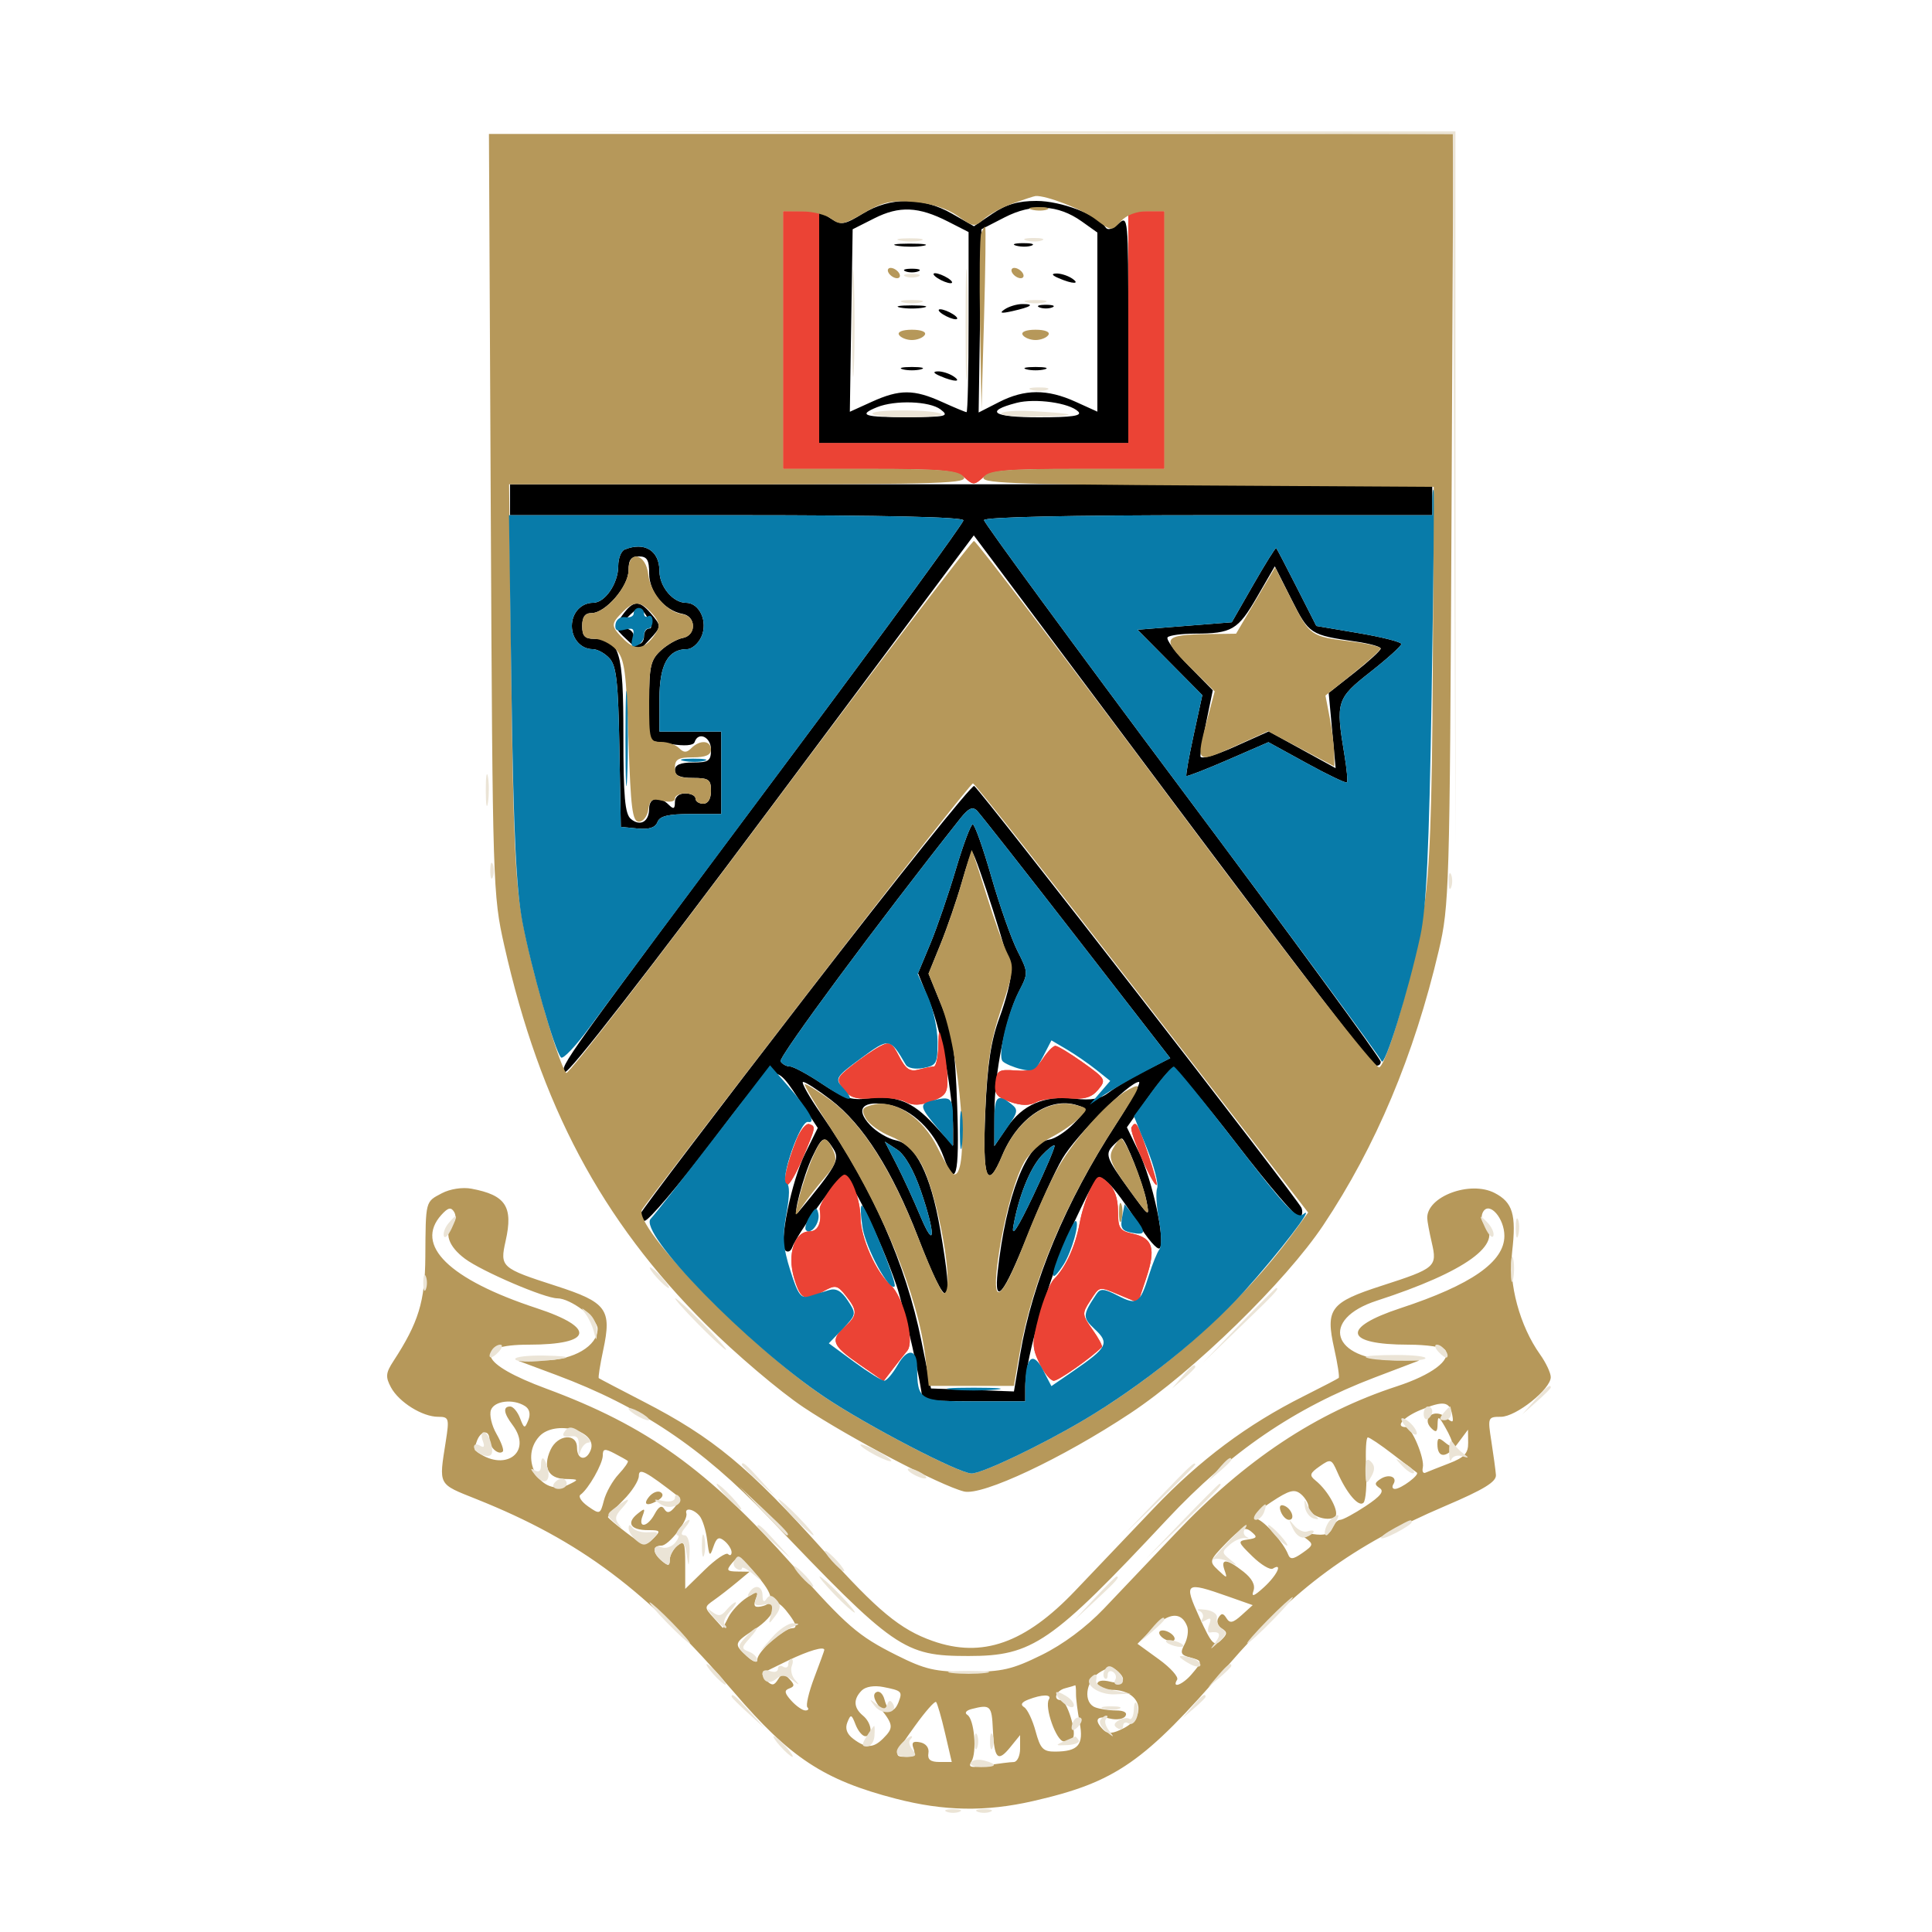 <svg xmlns="http://www.w3.org/2000/svg" width="375" height="375" viewBox="0 0 375 375" version="1.1"><path d="M 152 66 L 152 91 168.671 91 C 182.781 91, 185.624 91.254, 187.171 92.655 C 188.873 94.195, 189.127 94.195, 190.829 92.655 C 192.376 91.254, 195.219 91, 209.329 91 L 226 91 226 66 L 226 41 222.500 41 L 219 41 219 63.500 L 219 86 189 86 L 159 86 159 63.500 L 159 41 155.500 41 L 152 41 152 66 M 182.118 203.250 C 182.053 205.313, 181.662 207.006, 181.250 207.014 C 180.838 207.021, 179.522 207.290, 178.326 207.610 C 176.614 208.070, 175.809 207.531, 174.541 205.080 C 173.097 202.287, 172.703 202.088, 170.716 203.147 C 169.497 203.796, 167.077 205.459, 165.339 206.843 C 162.368 209.207, 162.272 209.484, 163.739 211.429 C 164.979 213.075, 166.172 213.430, 169.543 213.158 C 171.877 212.970, 174.675 213.291, 175.760 213.871 C 177.170 214.626, 178.626 214.590, 180.866 213.744 C 183.603 212.711, 183.985 212.115, 183.882 209.031 C 183.817 207.089, 183.420 204.150, 183 202.500 C 182.240 199.514, 182.236 199.518, 182.118 203.250 M 202.391 205.527 C 201.048 207.575, 200.051 208.001, 197.117 207.777 C 193.870 207.528, 193.469 207.769, 193.195 210.133 C 192.943 212.306, 193.440 212.958, 196.044 213.865 C 198.244 214.632, 199.784 214.651, 201.137 213.927 C 202.204 213.356, 204.972 213.026, 207.288 213.194 C 210.520 213.429, 211.885 213.036, 213.156 211.507 C 214.742 209.599, 214.619 209.378, 210.230 206.257 C 207.710 204.466, 205.288 203, 204.847 203 C 204.407 203, 203.301 204.137, 202.391 205.527 M 154.619 221.162 C 152.670 225.972, 151.833 230, 152.782 230 C 153.234 230, 154.560 227.736, 155.729 224.969 C 158.372 218.712, 158.388 218.629, 157.061 218.187 C 156.462 217.987, 155.363 219.326, 154.619 221.162 M 219.616 218.813 C 219.135 219.591, 223.655 230, 224.473 230 C 224.691 230, 223.957 227.300, 222.843 224 C 220.768 217.856, 220.486 217.404, 219.616 218.813 M 161.046 230.935 C 159.897 232.549, 159.020 234.237, 159.097 234.685 C 159.546 237.300, 158.783 239, 157.161 239 C 154.216 239, 152.746 243.421, 154.143 248.082 C 155.411 252.316, 156.194 252.652, 159.944 250.576 C 162.152 249.353, 162.561 249.444, 164.194 251.519 C 166.489 254.437, 166.462 255.272, 164 257.500 C 161.099 260.125, 161.477 261.124, 166.760 264.786 L 171.500 268.073 173.250 265.786 C 174.212 264.529, 175.489 262.914, 176.087 262.199 C 177.635 260.347, 175.403 251.665, 172.779 249.333 C 169.982 246.846, 167.049 240.204, 167.022 236.297 C 166.998 232.862, 165.173 228, 163.908 228 C 163.483 228, 162.196 229.321, 161.046 230.935 M 211.706 230.660 C 210.915 232.222, 209.944 235.284, 209.548 237.465 C 208.755 241.835, 206.832 246.025, 204.591 248.266 C 203.790 249.067, 202.460 252.308, 201.635 255.468 C 200.278 260.664, 200.289 261.538, 201.752 264.607 C 202.642 266.473, 203.900 268, 204.548 268 C 205.461 268, 211.648 263.661, 213.859 261.471 C 214.057 261.275, 213.249 259.754, 212.064 258.091 C 210.022 255.223, 209.997 254.935, 211.570 252.533 C 213.521 249.556, 213.162 249.623, 217.476 251.426 L 220.889 252.851 222.473 248.082 C 224.380 242.339, 223.784 240.331, 219.916 239.482 C 217.324 238.912, 217 238.422, 217 235.076 C 217 232.627, 216.326 230.700, 215.072 229.565 C 213.220 227.889, 213.088 227.932, 211.706 230.660" stroke="none" fill="#eb4335" fill-rule="evenodd"/><path d="M 167.500 41.444 C 163.868 43.653, 163.293 43.742, 161.250 42.415 L 159 40.954 159 63.477 L 159 86 189 86 L 219 86 219 63.845 C 219 42.139, 218.961 41.725, 217.099 43.410 C 215.836 44.554, 214.975 44.768, 214.531 44.051 C 213.082 41.706, 205.929 39, 201.179 39 C 197.626 39, 195.285 39.674, 192.662 41.455 L 189.045 43.909 184.772 41.467 C 179.073 38.208, 172.832 38.200, 167.500 41.444 M 169.706 42.376 L 165.500 44.500 165.227 62.211 L 164.954 79.923 169.227 77.983 C 174.621 75.535, 177.396 75.543, 182.859 78.022 C 185.257 79.110, 187.394 80, 187.609 80 C 187.824 80, 188 72.134, 188 62.520 L 188 45.041 184.002 43.001 C 178.286 40.085, 174.565 39.922, 169.706 42.376 M 195 42.188 L 190.500 44.500 190.227 62.282 L 189.954 80.064 193.937 78.032 C 198.897 75.502, 203.267 75.484, 208.750 77.973 L 213 79.902 213 62.519 L 213 45.136 209.953 42.967 C 205.372 39.705, 200.342 39.443, 195 42.188 M 174.264 47.718 C 175.784 47.947, 178.034 47.941, 179.264 47.704 C 180.494 47.467, 179.250 47.279, 176.500 47.286 C 173.750 47.294, 172.744 47.488, 174.264 47.718 M 197.269 47.693 C 198.242 47.947, 199.592 47.930, 200.269 47.656 C 200.946 47.382, 200.150 47.175, 198.500 47.195 C 196.850 47.215, 196.296 47.439, 197.269 47.693 M 175.750 52.662 C 176.438 52.940, 177.563 52.940, 178.250 52.662 C 178.938 52.385, 178.375 52.158, 177 52.158 C 175.625 52.158, 175.063 52.385, 175.750 52.662 M 182 54 C 182.825 54.533, 183.950 54.969, 184.500 54.969 C 185.050 54.969, 184.825 54.533, 184 54 C 183.175 53.467, 182.050 53.031, 181.500 53.031 C 180.950 53.031, 181.175 53.467, 182 54 M 205.500 54 C 208.249 55.181, 209.828 55.181, 208 54 C 207.175 53.467, 205.825 53.055, 205 53.086 C 204.011 53.122, 204.181 53.433, 205.500 54 M 174.750 59.706 C 175.988 59.944, 178.012 59.944, 179.250 59.706 C 180.488 59.467, 179.475 59.272, 177 59.272 C 174.525 59.272, 173.512 59.467, 174.750 59.706 M 195 60.046 C 193.905 60.787, 194.309 60.880, 196.500 60.390 C 200.177 59.567, 200.975 58.995, 198.417 59.015 C 197.363 59.024, 195.825 59.487, 195 60.046 M 201.750 59.662 C 202.438 59.940, 203.563 59.940, 204.250 59.662 C 204.938 59.385, 204.375 59.158, 203 59.158 C 201.625 59.158, 201.063 59.385, 201.750 59.662 M 183 61 C 183.825 61.533, 184.950 61.969, 185.500 61.969 C 186.050 61.969, 185.825 61.533, 185 61 C 184.175 60.467, 183.050 60.031, 182.500 60.031 C 181.950 60.031, 182.175 60.467, 183 61 M 175.250 71.689 C 176.213 71.941, 177.787 71.941, 178.750 71.689 C 179.713 71.438, 178.925 71.232, 177 71.232 C 175.075 71.232, 174.287 71.438, 175.250 71.689 M 199.250 71.689 C 200.213 71.941, 201.787 71.941, 202.750 71.689 C 203.713 71.438, 202.925 71.232, 201 71.232 C 199.075 71.232, 198.287 71.438, 199.250 71.689 M 182.500 73 C 185.249 74.181, 186.828 74.181, 185 73 C 184.175 72.467, 182.825 72.055, 182 72.086 C 181.011 72.122, 181.181 72.433, 182.500 73 M 197.299 78.199 C 190.950 79.851, 192.732 81, 201.641 81 C 208.104 81, 210.107 80.707, 209.280 79.880 C 207.595 78.195, 200.917 77.258, 197.299 78.199 M 170.250 79.031 C 166.401 80.578, 167.712 81.001, 176.250 80.968 C 183.722 80.939, 184.317 80.798, 182.559 79.468 C 180.422 77.852, 173.772 77.616, 170.250 79.031 M 99 97 L 99 100 143 100 C 171.623 100, 187 100.349, 187 100.999 C 187 101.548, 172.304 121.685, 154.343 145.749 C 108.623 207, 108.613 207.013, 109.662 208.062 C 110.227 208.627, 125.814 188.585, 149.799 156.451 L 189.012 103.917 227.343 155.154 C 248.426 183.335, 266.198 206.566, 266.837 206.779 C 267.477 206.992, 268 206.679, 268 206.083 C 268 205.486, 250.675 181.804, 229.500 153.455 C 208.325 125.106, 191 101.481, 191 100.955 C 191 100.363, 207.519 100, 234.500 100 L 278 100 278 97 L 278 94 188.500 94 L 99 94 99 97 M 121.250 106.662 C 120.563 106.940, 120 108.379, 120 109.861 C 120 113.239, 117.441 117, 115.143 117 C 112.791 117, 111 118.946, 111 121.500 C 111 124.016, 112.783 126, 115.045 126 C 115.950 126, 117.423 126.809, 118.318 127.799 C 119.645 129.265, 119.997 132.450, 120.223 145.049 L 120.500 160.500 123.757 160.814 C 126 161.030, 127.201 160.641, 127.614 159.564 C 128.064 158.390, 129.684 158, 134.107 158 L 140 158 140 150 L 140 142 134 142 L 128 142 128 135.655 C 128 128.995, 129.660 126, 133.350 126 C 134.281 126, 135.530 124.932, 136.124 123.626 C 137.464 120.685, 135.794 117, 133.120 117 C 130.630 117, 128 113.852, 128 110.871 C 128 106.882, 125.134 105.095, 121.250 106.662 M 243.284 113.463 L 239.089 120.781 229.937 121.505 L 220.785 122.229 227.077 128.577 L 233.368 134.925 231.694 142.639 C 230.773 146.882, 230.136 150.469, 230.278 150.611 C 230.420 150.753, 234.061 149.337, 238.368 147.464 L 246.200 144.058 253.649 148.146 C 257.746 150.395, 261.253 152.069, 261.441 151.867 C 261.630 151.665, 261.409 149.250, 260.952 146.500 C 259.232 136.173, 259.415 135.592, 266 130.419 C 269.300 127.826, 272 125.387, 272 124.998 C 272 124.610, 268.288 123.664, 263.750 122.896 L 255.500 121.500 251.720 114.054 C 249.642 109.958, 247.837 106.503, 247.710 106.376 C 247.582 106.249, 245.591 109.438, 243.284 113.463 M 122 110.695 C 122 113.820, 117.517 119, 114.813 119 C 113.546 119, 113 119.753, 113 121.500 C 113 123.456, 113.510 124, 115.345 124 C 120.288 124, 121 126.355, 121 142.706 C 121 154.662, 121.299 158.004, 122.456 158.964 C 124.279 160.476, 126 159.494, 126 156.941 C 126 154.764, 127.978 154.378, 129.800 156.200 C 130.733 157.133, 131 157.022, 131 155.700 C 131 154.667, 131.784 154, 133 154 C 134.100 154, 135 154.450, 135 155 C 135 155.550, 135.675 156, 136.500 156 C 137.433 156, 138 155.056, 138 153.500 C 138 151.310, 137.567 151, 134.500 151 C 132.056 151, 131 150.548, 131 149.500 C 131 148.452, 132.056 148, 134.500 148 C 137.567 148, 138 147.690, 138 145.500 C 138 143.030, 135.532 141.905, 134.817 144.049 C 134.598 144.707, 132.889 144.846, 130.234 144.421 L 126 143.744 126 136.047 C 126 129.345, 126.291 128.080, 128.250 126.274 C 129.488 125.133, 131.400 124.036, 132.500 123.836 C 133.701 123.618, 134.500 122.685, 134.500 121.500 C 134.500 120.315, 133.701 119.382, 132.500 119.164 C 128.989 118.526, 126 114.922, 126 111.326 C 126 108.667, 125.599 108, 124 108 C 122.495 108, 122 108.667, 122 110.695 M 243.969 115.912 C 240.276 122.284, 239.115 122.965, 231.917 122.986 C 229.396 122.994, 227.022 123.311, 226.642 123.691 C 226.262 124.071, 228.078 126.541, 230.678 129.181 L 235.404 133.979 234.202 139.800 C 233.541 143.001, 233 146.137, 233 146.768 C 233 147.449, 235.703 146.704, 239.634 144.940 L 246.268 141.964 252.756 145.530 L 259.244 149.096 258.570 141.798 L 257.897 134.500 262.948 130.520 C 265.727 128.331, 268 126.244, 268 125.883 C 268 125.522, 265.863 124.919, 263.250 124.542 C 254.297 123.250, 254.084 123.111, 250.672 116.344 L 247.438 109.928 243.969 115.912 M 120.800 119.404 C 119.166 121.653, 119.195 121.835, 121.557 124.053 L 124.014 126.362 126.007 124.223 C 128.427 121.625, 128.432 121.528, 126.278 119.011 C 124.067 116.429, 122.900 116.513, 120.800 119.404 M 121.575 120.059 C 119.873 121.775, 119.844 122, 121.325 122 C 122.246 122, 123 122.675, 123 123.500 C 123 124.325, 123.450 125, 124 125 C 124.550 125, 125 124.325, 125 123.500 C 125 122.675, 125.454 122, 126.008 122 C 126.606 122, 126.508 121.186, 125.768 120 C 124.261 117.586, 124.025 117.590, 121.575 120.059 M 156.585 193.079 C 139.156 215.644, 124.646 234.758, 124.341 235.553 C 124.022 236.386, 124.362 236.981, 125.143 236.955 C 125.889 236.930, 131.632 230.174, 137.905 221.941 C 150.737 205.100, 149.814 205.475, 155.885 214.640 L 158.728 218.932 156.294 223.850 C 153.617 229.259, 151.120 241.484, 152.439 242.719 C 152.898 243.148, 153.492 242.887, 153.758 242.138 C 154.601 239.764, 162.490 228.670, 163.598 228.301 C 164.769 227.910, 170.811 240.190, 173.954 249.349 C 175.506 253.875, 179 269.286, 179 271.610 C 179 271.825, 183.500 272, 189 272 L 199 272 199 269.128 C 199 263.509, 203.969 246.797, 208.456 237.324 C 212.999 227.735, 213.021 227.709, 215.085 229.577 C 216.224 230.608, 218.770 234.066, 220.742 237.261 C 222.715 240.457, 224.675 242.718, 225.098 242.286 C 226.282 241.076, 223.678 229.031, 221.065 223.634 L 218.731 218.813 222.689 213.215 C 224.866 210.137, 227.064 207.489, 227.574 207.332 C 228.083 207.174, 233.661 213.751, 239.968 221.947 C 246.275 230.143, 251.819 236.612, 252.286 236.323 C 252.754 236.034, 252.904 235.192, 252.620 234.451 C 252.012 232.867, 190.277 153.289, 189.084 152.552 C 188.638 152.276, 174.013 170.513, 156.585 193.079 M 186.405 158.856 C 170.529 178.894, 151.031 205.241, 151.507 206.012 C 151.843 206.555, 152.660 207, 153.322 207 C 153.985 207, 156.771 208.503, 159.513 210.341 C 163.544 213.041, 165.218 213.595, 168.247 213.232 C 173.951 212.547, 177.082 213.756, 181.223 218.241 L 185 222.333 185 219.239 C 185 212.610, 182.740 200.228, 180.521 194.700 L 178.192 188.901 180.567 183.200 C 181.872 180.065, 184.106 173.563, 185.531 168.750 C 186.955 163.938, 188.431 160.002, 188.811 160.004 C 189.190 160.006, 190.808 164.569, 192.407 170.145 C 194.006 175.721, 196.287 182.203, 197.476 184.551 C 199.617 188.782, 199.620 188.851, 197.746 192.503 C 195.178 197.510, 193.038 208.131, 193.017 215.982 L 193 222.464 195.435 218.880 C 198.482 214.396, 202.682 212.591, 208.535 213.251 C 211.874 213.627, 213.614 213.308, 215.269 212.016 C 216.496 211.057, 219.670 209.174, 222.323 207.832 L 227.145 205.391 208.957 181.945 C 198.954 169.050, 190.258 157.985, 189.635 157.356 C 188.785 156.498, 187.975 156.874, 186.405 158.856 M 186.667 171.314 C 185.690 174.725, 183.841 180.098, 182.559 183.253 L 180.228 188.989 182.776 195.244 C 184.934 200.540, 185.397 203.534, 185.793 214.750 C 186.269 228.231, 185.509 231.061, 183.158 224.559 C 181.317 219.468, 176.924 215.264, 172.596 214.452 C 167.464 213.489, 165.873 215.171, 168.883 218.376 C 170.125 219.697, 172.358 221.022, 173.847 221.319 C 177.698 222.090, 180.625 227.911, 182.464 238.453 C 185.318 254.819, 184.053 255.288, 178.153 240.050 C 173.143 227.106, 167.506 218.242, 161.250 213.465 C 158.754 211.559, 156.342 210, 155.890 210 C 155.437 210, 157.011 212.813, 159.388 216.250 C 169.314 230.609, 175.834 245.355, 178.835 260.233 L 180.705 269.500 188.756 269.789 L 196.806 270.078 198.028 262.789 C 200.380 248.756, 206.817 233.317, 216.599 218.250 C 219.545 213.713, 221.551 210, 221.058 210 C 219.230 210, 208.838 220.420, 206.214 224.883 C 204.722 227.422, 201.630 234.211, 199.344 239.969 C 194.815 251.374, 192.892 253.682, 193.650 246.804 C 195.272 232.075, 199.270 221.834, 203.647 221.199 C 204.789 221.033, 206.954 219.614, 208.456 218.046 C 211.141 215.244, 211.151 215.183, 209.071 214.523 C 203.743 212.832, 197.588 216.952, 194.540 224.250 C 191.595 231.299, 190.669 228.908, 191.248 215.750 C 191.651 206.577, 192.344 201.993, 194.006 197.500 C 195.227 194.200, 196.213 190.375, 196.197 189 C 196.175 187.008, 189.569 166.236, 188.673 165.340 C 188.547 165.214, 187.644 167.902, 186.667 171.314 M 157.680 224.544 C 155.873 228.334, 153.677 236.824, 154.879 235.371 C 162.351 226.345, 163.063 225.074, 161.793 223.040 C 160.068 220.278, 159.640 220.434, 157.680 224.544 M 216.200 222.200 C 214.412 223.988, 214.633 224.647, 219.105 230.827 C 223.106 236.357, 223.192 236.412, 222.504 233 C 221.799 229.510, 218.433 221, 217.756 221 C 217.560 221, 216.860 221.540, 216.200 222.200 M 174.035 226.045 C 175.292 228.495, 177.354 232.975, 178.618 236 C 181.555 243.030, 181.624 239.512, 178.715 231.090 C 177.331 227.085, 175.609 224.100, 174.125 223.135 L 171.750 221.590 174.035 226.045 M 202.204 224.282 C 199.935 226.698, 197.709 232.236, 196.691 238 C 196.276 240.349, 197.542 238.406, 200.543 232.090 C 203.002 226.915, 204.863 222.529, 204.678 222.344 C 204.493 222.159, 203.380 223.031, 202.204 224.282" stroke="none" fill="#000000" fill-rule="evenodd"/><path d="M 152 66 L 152 91 168.671 91 C 182.781 91, 185.624 91.254, 187.171 92.655 C 188.873 94.195, 189.127 94.195, 190.829 92.655 C 192.376 91.254, 195.219 91, 209.329 91 L 226 91 226 66 L 226 41 222.500 41 L 219 41 219 63.500 L 219 86 189 86 L 159 86 159 63.500 L 159 41 155.500 41 L 152 41 152 66 M 182.118 203.250 C 182.053 205.313, 181.662 207.006, 181.250 207.014 C 180.838 207.021, 179.522 207.290, 178.326 207.610 C 176.614 208.070, 175.809 207.531, 174.541 205.080 C 173.097 202.287, 172.703 202.088, 170.716 203.147 C 169.497 203.796, 167.077 205.459, 165.339 206.843 C 162.368 209.207, 162.272 209.484, 163.739 211.429 C 164.979 213.075, 166.172 213.430, 169.543 213.158 C 171.877 212.970, 174.675 213.291, 175.760 213.871 C 177.170 214.626, 178.626 214.590, 180.866 213.744 C 183.603 212.711, 183.985 212.115, 183.882 209.031 C 183.817 207.089, 183.420 204.150, 183 202.500 C 182.240 199.514, 182.236 199.518, 182.118 203.250 M 202.391 205.527 C 201.048 207.575, 200.051 208.001, 197.117 207.777 C 193.870 207.528, 193.469 207.769, 193.195 210.133 C 192.943 212.306, 193.440 212.958, 196.044 213.865 C 198.244 214.632, 199.784 214.651, 201.137 213.927 C 202.204 213.356, 204.972 213.026, 207.288 213.194 C 210.520 213.429, 211.885 213.036, 213.156 211.507 C 214.742 209.599, 214.619 209.378, 210.230 206.257 C 207.710 204.466, 205.288 203, 204.847 203 C 204.407 203, 203.301 204.137, 202.391 205.527 M 154.619 221.162 C 152.670 225.972, 151.833 230, 152.782 230 C 153.234 230, 154.560 227.736, 155.729 224.969 C 158.372 218.712, 158.388 218.629, 157.061 218.187 C 156.462 217.987, 155.363 219.326, 154.619 221.162 M 219.616 218.813 C 219.135 219.591, 223.655 230, 224.473 230 C 224.691 230, 223.957 227.300, 222.843 224 C 220.768 217.856, 220.486 217.404, 219.616 218.813 M 161.046 230.935 C 159.897 232.549, 159.020 234.237, 159.097 234.685 C 159.546 237.300, 158.783 239, 157.161 239 C 154.216 239, 152.746 243.421, 154.143 248.082 C 155.411 252.316, 156.194 252.652, 159.944 250.576 C 162.152 249.353, 162.561 249.444, 164.194 251.519 C 166.489 254.437, 166.462 255.272, 164 257.500 C 161.099 260.125, 161.477 261.124, 166.760 264.786 L 171.500 268.073 173.250 265.786 C 174.212 264.529, 175.489 262.914, 176.087 262.199 C 177.635 260.347, 175.403 251.665, 172.779 249.333 C 169.982 246.846, 167.049 240.204, 167.022 236.297 C 166.998 232.862, 165.173 228, 163.908 228 C 163.483 228, 162.196 229.321, 161.046 230.935 M 211.706 230.660 C 210.915 232.222, 209.944 235.284, 209.548 237.465 C 208.755 241.835, 206.832 246.025, 204.591 248.266 C 203.790 249.067, 202.460 252.308, 201.635 255.468 C 200.278 260.664, 200.289 261.538, 201.752 264.607 C 202.642 266.473, 203.900 268, 204.548 268 C 205.461 268, 211.648 263.661, 213.859 261.471 C 214.057 261.275, 213.249 259.754, 212.064 258.091 C 210.022 255.223, 209.997 254.935, 211.570 252.533 C 213.521 249.556, 213.162 249.623, 217.476 251.426 L 220.889 252.851 222.473 248.082 C 224.380 242.339, 223.784 240.331, 219.916 239.482 C 217.324 238.912, 217 238.422, 217 235.076 C 217 232.627, 216.326 230.700, 215.072 229.565 C 213.220 227.889, 213.088 227.932, 211.706 230.660" stroke="none" fill="#eb4335" fill-rule="evenodd"/><path d="M 95.262 99.750 C 95.612 171.944, 95.667 173.711, 97.871 183.500 C 104.847 214.492, 116.733 236.842, 136.961 257.005 C 142.757 262.783, 151.325 270.060, 156 273.177 C 164.812 279.052, 182.553 288.358, 187.110 289.495 C 190.650 290.379, 206.195 283.066, 219.426 274.292 C 231.685 266.163, 249.544 248.752, 256.849 237.807 C 267.047 222.529, 274.485 204.839, 279.264 184.500 C 281.299 175.841, 281.392 172.669, 281.737 100.750 L 282.094 26 188.499 26 L 94.904 26 95.262 99.750 M 196.684 39.449 C 194.585 40.197, 192.022 41.575, 190.988 42.511 C 189.210 44.120, 188.933 44.089, 185.895 41.925 C 183.860 40.476, 180.742 39.477, 177.385 39.199 C 173 38.835, 171.327 39.205, 167.681 41.341 C 163.765 43.636, 163.067 43.764, 161.388 42.493 C 160.350 41.707, 157.813 41.049, 155.750 41.032 L 152 41 152 66 L 152 91 168.878 91 C 182.660 91, 185.983 91.275, 187 92.500 C 188.103 93.830, 183.163 94, 143.531 94 L 98.817 94 99.251 131.750 C 99.600 162.110, 100.030 171.360, 101.445 179 C 103.169 188.308, 108.506 206.758, 109.909 208.259 C 110.299 208.677, 128.086 185.614, 149.435 157.009 C 170.785 128.404, 188.608 105, 189.043 105 C 189.478 105, 207.111 128.142, 228.228 156.426 C 251.687 187.848, 267.053 207.586, 267.730 207.167 C 269.417 206.124, 274.597 187.685, 276.353 176.470 C 277.521 169.012, 277.961 157.429, 278.099 130.500 L 278.285 94.500 234.029 94.240 C 194.961 94.010, 189.917 93.804, 191.009 92.490 C 192.014 91.278, 195.393 91, 209.122 91 L 226 91 226 66 L 226 41 222.655 41 C 220.603 41, 218.624 41.757, 217.536 42.960 C 215.779 44.902, 215.733 44.899, 212.631 42.558 C 210.060 40.619, 203.030 37.894, 201 38.049 C 200.725 38.071, 198.783 38.700, 196.684 39.449 M 200.269 40.693 C 201.242 40.947, 202.592 40.930, 203.269 40.656 C 203.946 40.382, 203.150 40.175, 201.500 40.195 C 199.850 40.215, 199.296 40.439, 200.269 40.693 M 190.443 45.288 C 190.171 45.997, 190.074 53.985, 190.227 63.038 L 190.507 79.500 191.003 61.749 C 191.276 51.986, 191.373 43.998, 191.219 43.999 C 191.064 43.999, 190.715 44.580, 190.443 45.288 M 172.500 53 C 172.840 53.550, 173.568 54, 174.118 54 C 174.668 54, 174.840 53.550, 174.500 53 C 174.160 52.450, 173.432 52, 172.882 52 C 172.332 52, 172.160 52.450, 172.500 53 M 196.500 53 C 196.840 53.550, 197.568 54, 198.118 54 C 198.668 54, 198.840 53.550, 198.500 53 C 198.160 52.450, 197.432 52, 196.882 52 C 196.332 52, 196.160 52.450, 196.500 53 M 174.500 65 C 174.840 65.550, 175.965 66, 177 66 C 178.035 66, 179.160 65.550, 179.500 65 C 179.862 64.415, 178.824 64, 177 64 C 175.176 64, 174.138 64.415, 174.500 65 M 198.500 65 C 198.840 65.550, 199.965 66, 201 66 C 202.035 66, 203.160 65.550, 203.500 65 C 203.862 64.415, 202.824 64, 201 64 C 199.176 64, 198.138 64.415, 198.500 65 M 122 110.622 C 122 113.820, 117.556 119, 114.813 119 C 113.546 119, 113 119.753, 113 121.500 C 113 123.456, 113.510 124, 115.345 124 C 116.635 124, 118.547 124.945, 119.595 126.101 C 121.245 127.921, 121.567 130.297, 122 143.851 C 122.416 156.872, 122.752 159.500, 124 159.500 C 124.825 159.500, 125.649 158.448, 125.831 157.162 C 126.104 155.237, 126.590 154.931, 128.581 155.431 C 129.954 155.776, 131 155.598, 131 155.019 C 131 154.459, 131.900 154, 133 154 C 134.100 154, 135 154.450, 135 155 C 135 155.550, 135.675 156, 136.500 156 C 137.433 156, 138 155.056, 138 153.500 C 138 151.310, 137.567 151, 134.500 151 C 131.667 151, 131 150.619, 131 149 C 131 147.381, 131.667 147, 134.500 147 C 136.944 147, 138 146.548, 138 145.500 C 138 143.700, 135.869 143.531, 134.200 145.200 C 133.267 146.133, 132.733 146.133, 131.800 145.200 C 131.140 144.540, 129.565 144, 128.300 144 C 126.096 144, 126 143.674, 126 136.174 C 126 129.340, 126.285 128.086, 128.250 126.274 C 129.488 125.133, 131.400 124.036, 132.500 123.836 C 135.267 123.333, 135.165 119.595, 132.374 119.197 C 129.390 118.771, 126.221 115.048, 125.830 111.509 C 125.380 107.432, 122 106.650, 122 110.622 M 243.710 116.564 L 239.920 123 234.710 123.070 C 225.666 123.192, 225.264 123.850, 230.865 129.367 L 235.767 134.196 234.396 139.348 C 232.035 148.213, 232.100 148.283, 239.558 144.901 L 246.116 141.928 252.558 145.348 L 259 148.769 258.956 146.135 C 258.932 144.686, 258.543 141.589, 258.091 139.252 L 257.269 135.005 262.587 130.752 C 265.512 128.414, 267.927 126.214, 267.953 125.865 C 267.979 125.516, 265.454 124.912, 262.343 124.524 C 254.370 123.527, 254.256 123.448, 250.700 116.438 L 247.500 110.127 243.710 116.564 M 120.750 118.893 C 118.519 121.156, 118.549 121.549, 121.150 124.150 C 123.427 126.427, 125.339 125.995, 127.391 122.742 C 128.156 121.529, 127.944 120.595, 126.553 119.059 C 124.311 116.582, 123.065 116.546, 120.750 118.893 M 156.802 192.750 C 139.523 215.162, 125.041 234.071, 124.621 234.769 C 122.702 237.962, 145.579 261.467, 160.047 271.168 C 168.358 276.740, 186.174 286, 188.584 286 C 190.632 286, 202.017 280.573, 210.430 275.585 C 225.952 266.385, 241.151 252.817, 250.936 239.427 L 253.913 235.354 221.706 193.732 C 203.993 170.840, 189.212 152.086, 188.860 152.055 C 188.508 152.025, 174.082 170.338, 156.802 192.750 M 186.683 171.258 C 185.697 174.701, 183.841 180.098, 182.559 183.253 L 180.228 188.989 182.604 194.871 C 186.408 204.288, 188.288 228.198, 185.205 227.941 C 184.817 227.909, 183.375 225.590, 182 222.787 C 179.137 216.951, 173.738 213.347, 169.465 214.420 C 167.313 214.959, 167.109 215.335, 168.028 217.053 C 168.618 218.155, 170.806 219.739, 172.891 220.573 C 175.375 221.567, 177.397 223.367, 178.756 225.795 C 182.083 231.740, 185.476 251, 183.196 251 C 182.754 251, 180.514 246.162, 178.218 240.250 C 173.125 227.135, 167.240 217.920, 161.125 213.482 C 158.595 211.645, 156.383 210.284, 156.210 210.457 C 156.037 210.630, 158.339 214.535, 161.326 219.136 C 171.201 234.345, 178.199 251.336, 179.641 263.599 L 180.275 269 188.535 269 L 196.795 269 197.917 262.555 C 200.350 248.582, 206.741 233.430, 216.612 218.229 C 221.579 210.580, 221.773 210.066, 219.190 211.402 C 215.512 213.304, 208.998 220.441, 205.513 226.388 C 203.978 229.006, 201.043 235.484, 198.990 240.782 C 194.636 252.018, 192.582 253.928, 193.538 245.849 C 194.461 238.058, 196.812 229.012, 198.819 225.532 C 199.781 223.865, 202.100 221.728, 203.972 220.784 C 205.845 219.840, 208.265 218.179, 209.351 217.094 C 211.316 215.128, 211.313 215.117, 208.643 214.447 C 203.406 213.132, 197.455 217.273, 194.534 224.264 C 191.613 231.256, 190.694 228.889, 191.228 215.750 C 191.621 206.058, 192.277 201.874, 194.369 195.712 C 196.747 188.704, 196.872 187.652, 195.613 185.212 C 194.844 183.720, 192.988 178.563, 191.489 173.750 C 189.991 168.938, 188.699 165, 188.620 165 C 188.540 165, 187.668 167.816, 186.683 171.258 M 157.695 224.750 C 156.810 226.813, 155.644 230.300, 155.104 232.500 C 154.133 236.458, 154.141 236.474, 155.811 234.024 C 156.740 232.662, 158.677 230.187, 160.114 228.524 C 162.264 226.038, 162.548 225.100, 161.712 223.250 C 160.303 220.134, 159.555 220.414, 157.695 224.750 M 215.992 223.016 C 215.088 224.704, 215.587 225.963, 219.061 230.766 C 223.093 236.339, 223.190 236.402, 222.504 233 C 221.717 229.100, 218.401 221, 217.591 221 C 217.305 221, 216.585 221.907, 215.992 223.016 M 85.750 231.614 C 82.546 233.303, 82.627 232.988, 82.556 244 C 82.499 252.608, 81.239 256.717, 76.361 264.195 C 74.871 266.480, 74.798 267.254, 75.880 269.276 C 77.420 272.153, 81.976 275, 85.040 275 C 87.140 275, 87.228 275.281, 86.529 279.750 C 85.172 288.431, 84.920 287.956, 92.500 290.987 C 112.675 299.054, 125.578 308.734, 142.483 328.486 C 153.356 341.189, 159.914 345.503, 173.846 349.116 C 183.230 351.550, 191.305 351.694, 200.500 349.591 C 216.567 345.917, 222.086 342.083, 238.249 323.372 C 251.389 308.159, 262.480 300.006, 280.489 292.322 C 288.061 289.092, 290.465 287.618, 290.357 286.276 C 290.278 285.299, 289.879 282.363, 289.471 279.750 C 288.745 275.110, 288.789 275, 291.329 275 C 294.253 275, 301 269.628, 301 267.301 C 301 266.480, 300.063 264.492, 298.917 262.883 C 294.986 257.362, 292.781 249.198, 293.514 242.880 C 294.340 235.761, 293.621 233.373, 290.106 231.555 C 285.347 229.094, 276.929 232.238, 277.024 236.441 C 277.037 237.024, 277.437 239.174, 277.912 241.220 C 278.994 245.881, 278.633 246.190, 268.180 249.562 C 258.198 252.782, 257.244 254.043, 258.966 261.741 C 259.633 264.719, 260.026 267.292, 259.839 267.459 C 259.653 267.626, 256.575 269.229, 253 271.021 C 242.092 276.488, 232.909 283.351, 224 292.693 C 219.325 297.595, 212.442 304.820, 208.704 308.748 C 198.981 318.967, 190.647 321.904, 181.016 318.505 C 174.736 316.290, 170.330 312.642, 159.968 301.080 C 145.305 284.719, 138.425 279.022, 124.906 272.050 C 120.283 269.665, 116.378 267.619, 116.229 267.503 C 116.080 267.387, 116.466 264.924, 117.087 262.030 C 118.781 254.132, 117.775 252.773, 107.877 249.580 C 97.242 246.150, 97.002 245.936, 98.144 240.856 C 99.639 234.202, 98.173 231.966, 91.500 230.723 C 89.757 230.398, 87.348 230.772, 85.750 231.614 M 217.195 235.500 C 217.215 237.150, 217.439 237.704, 217.693 236.731 C 217.947 235.758, 217.930 234.408, 217.656 233.731 C 217.382 233.054, 217.175 233.850, 217.195 235.500 M 85.676 235.805 C 80.363 241.676, 87.150 248.322, 104.174 253.919 C 115.780 257.734, 115.065 261, 102.625 261 C 91.578 261, 93.056 264.733, 106 269.523 C 125.550 276.757, 137.328 285.209, 154 303.967 C 164.373 315.638, 166.568 317.537, 173.979 321.252 C 179.573 324.056, 181.489 324.500, 188 324.500 C 194.492 324.500, 196.464 324.046, 202.158 321.243 C 206.353 319.178, 210.783 315.884, 214.263 312.243 C 217.282 309.084, 223.520 302.521, 228.126 297.657 C 241.666 283.358, 255.429 274.214, 271.134 269.082 C 277.863 266.883, 281.733 263.995, 280.539 262.063 C 280.178 261.478, 276.954 261, 273.375 261 C 260.935 261, 260.221 257.735, 271.826 253.917 C 285.580 249.393, 292 244.927, 292 239.883 C 292 236.480, 289.126 233.178, 287.896 235.168 C 287.449 235.891, 287.515 236.915, 288.042 237.442 C 292.018 241.418, 284.464 246.872, 267.240 252.461 C 256.109 256.072, 258.529 263.947, 270.797 264.033 L 275.500 264.066 266.858 267.355 C 251.253 273.293, 238.784 281.812, 226.533 294.906 C 204.040 318.946, 200.433 321.429, 188 321.429 C 175.411 321.429, 173.668 320.218, 148.968 294.308 C 136.326 281.047, 124.220 272.947, 108 266.895 L 100.500 264.097 105.615 264.049 C 111.336 263.994, 116 261.238, 116 257.913 C 116 255.971, 110.753 252.011, 108.171 252.004 C 105.724 251.997, 93.538 246.773, 90.250 244.321 C 87.014 241.909, 86.134 239.266, 87.958 237.442 C 88.485 236.915, 88.565 235.914, 88.135 235.218 C 87.537 234.251, 86.958 234.389, 85.676 235.805 M 95.297 273.668 C 94.945 274.586, 95.423 276.672, 96.360 278.304 C 97.296 279.936, 97.853 281.480, 97.598 281.736 C 96.797 282.537, 95 280.949, 95 279.441 C 95 277.479, 93.361 277.617, 92.583 279.643 C 92.237 280.547, 92.076 281.386, 92.226 281.508 C 97.754 285.982, 103.583 281.999, 99.468 276.559 C 97.746 274.282, 97.589 273, 99.032 273 C 99.600 273, 100.455 274.012, 100.932 275.250 C 101.734 277.331, 101.856 277.361, 102.546 275.649 C 103.021 274.469, 102.785 273.478, 101.896 272.914 C 99.608 271.466, 95.983 271.880, 95.297 273.668 M 275.750 273.661 C 272.348 275.070, 270.688 277, 272.879 277 C 274.014 277, 276.561 283.087, 276.166 284.856 C 276 285.602, 276.232 286.050, 276.682 285.851 C 277.132 285.652, 279.188 284.839, 281.250 284.044 C 284.242 282.890, 284.994 282.083, 284.968 280.049 L 284.937 277.500 282.881 280.255 C 280.776 283.076, 279 283.105, 279 280.319 C 279 279.042, 279.275 278.984, 280.500 280 C 282.372 281.554, 282.372 280.275, 280.500 277 C 279.262 274.834, 279.066 274.761, 279.035 276.450 C 279.008 277.967, 278.733 278.133, 277.800 277.200 C 275.853 275.253, 278.419 273.273, 280.573 275.061 C 282.024 276.265, 282.185 276.201, 281.865 274.551 C 281.372 272.004, 280.173 271.830, 275.750 273.661 M 104.655 278.829 C 100.633 283.273, 105.097 290.710, 110.284 288.205 C 112.434 287.167, 112.417 287.133, 109.719 287.068 C 106.415 286.987, 105.308 284.815, 106.847 281.436 C 108.229 278.403, 112 278.084, 112 281 C 112 283.363, 113.806 283.670, 114.657 281.452 C 116.095 277.705, 107.671 275.496, 104.655 278.829 M 265.170 284.934 C 265.332 288.198, 265.098 291.235, 264.650 291.683 C 263.732 292.602, 261.382 289.853, 259.592 285.767 C 258.453 283.166, 258.287 283.110, 256.140 284.615 C 254.227 285.954, 254.103 286.370, 255.323 287.347 C 257.930 289.435, 260.191 293.764, 259.045 294.472 C 257.505 295.424, 254 294.092, 254 292.555 C 254 291.834, 253.322 290.682, 252.493 289.994 C 251.253 288.965, 250.235 289.240, 246.756 291.543 C 243.874 293.450, 242.994 294.498, 243.996 294.832 C 245.544 295.348, 249.142 299.447, 250.016 301.692 C 250.429 302.752, 250.989 302.696, 252.824 301.411 C 254.945 299.925, 254.988 299.712, 253.404 298.553 C 251.927 297.473, 252.123 297.364, 254.834 297.762 C 257.101 298.095, 258.149 297.775, 258.595 296.612 C 258.936 295.725, 259.625 295, 260.128 295 C 260.631 295, 262.854 293.802, 265.067 292.337 C 267.981 290.408, 268.734 289.443, 267.795 288.837 C 266.755 288.165, 266.785 287.816, 267.952 287.066 C 269.615 285.997, 271.317 286.678, 270.457 288.069 C 270.141 288.581, 270.273 289, 270.750 289 C 271.938 289, 275.618 286.247, 274.998 285.821 C 274.724 285.633, 272.614 284.021, 270.309 282.240 C 268.003 280.458, 265.838 279, 265.497 279 C 265.155 279, 265.009 281.671, 265.170 284.934 M 117 282.500 C 117 284.121, 114.216 289.024, 112.671 290.122 C 112.190 290.464, 112.853 291.484, 114.145 292.389 C 116.424 293.985, 116.515 293.951, 117.219 291.236 C 117.618 289.697, 118.902 287.409, 120.072 286.153 C 121.243 284.896, 122.043 283.733, 121.851 283.569 C 121.658 283.405, 120.487 282.744, 119.250 282.100 C 117.375 281.125, 117 281.191, 117 282.500 M 124 286.458 C 124 287.391, 122.650 289.504, 121 291.154 C 119.350 292.804, 118 294.291, 118 294.458 C 118 294.626, 119.617 295.996, 121.593 297.503 C 124.906 300.030, 125.312 300.117, 126.807 298.622 C 128.302 297.126, 128.222 297, 125.773 297 C 122.427 297, 121.523 295.633, 123.698 293.863 C 125.162 292.673, 125.291 292.722, 124.719 294.250 C 123.786 296.738, 125.702 296.425, 127.072 293.865 C 127.856 292.400, 128.444 292.101, 128.946 292.912 C 129.481 293.779, 130.025 293.675, 130.981 292.523 C 131.698 291.659, 132.108 290.815, 131.893 290.648 C 125.273 285.518, 124 284.843, 124 286.458 M 125.991 290.511 C 124.641 292.137, 125.700 292.476, 127.857 291.110 C 128.681 290.587, 128.824 290.009, 128.220 289.636 C 127.674 289.298, 126.671 289.692, 125.991 290.511 M 248.606 293.416 C 248.941 294.287, 249.653 295, 250.190 295 C 251.505 295, 250.682 292.727, 249.187 292.229 C 248.456 291.985, 248.233 292.443, 248.606 293.416 M 133.222 293.750 C 133.618 295.084, 129.813 300, 128.385 300 C 126.566 300, 126.621 301.441, 128.500 303 C 129.720 304.012, 130 303.965, 130 302.745 C 130 301.920, 130.675 300.685, 131.500 300 C 132.798 298.923, 133 299.405, 133 303.581 L 133 308.406 136.813 304.683 C 138.910 302.635, 140.935 301.268, 141.313 301.646 C 141.691 302.024, 142 301.863, 142 301.289 C 142 300.715, 141.380 299.730, 140.622 299.101 C 139.535 298.199, 139.081 298.438, 138.470 300.229 C 137.779 302.258, 137.651 302.128, 137.267 299.004 C 137.030 297.081, 136.368 294.944, 135.796 294.254 C 134.664 292.891, 132.863 292.538, 133.222 293.750 M 237.969 299.532 C 234.699 302.906, 234.650 303.075, 236.437 304.759 C 238.193 306.414, 238.254 306.413, 237.673 304.750 C 236.866 302.437, 238.143 302.538, 241.320 305.037 C 243.035 306.386, 243.701 307.652, 243.294 308.787 C 242.843 310.045, 243.387 309.856, 245.340 308.076 C 247.859 305.780, 249.079 303.215, 247.058 304.464 C 246.540 304.784, 244.755 303.715, 243.090 302.088 C 240.213 299.276, 240.169 299.115, 242.197 298.815 C 244.035 298.544, 244.124 298.330, 242.840 297.272 C 241.610 296.260, 240.757 296.656, 237.969 299.532 M 142.102 303.377 C 140.924 304.796, 141.053 305.004, 143.128 305.033 L 145.500 305.067 143 307.149 C 141.625 308.294, 139.631 309.841, 138.569 310.587 C 136.692 311.904, 136.690 312, 138.476 313.973 L 140.314 316.004 141.407 313.860 C 142.008 312.681, 143.603 310.992, 144.950 310.108 C 147.256 308.595, 147.360 308.607, 146.704 310.323 C 146.183 311.685, 146.427 312.064, 147.671 311.823 C 150.453 311.283, 150.198 309.562, 146.744 305.567 C 143.782 302.140, 143.312 301.919, 142.102 303.377 M 232.805 313.916 C 235.182 319.134, 235.677 319.661, 237 318.380 C 238.260 317.160, 238.280 316.791, 237.122 316.076 C 236.351 315.599, 236.076 314.686, 236.497 314.005 C 237.079 313.062, 237.434 313.085, 238.064 314.103 C 238.708 315.146, 239.323 315.017, 241.013 313.488 L 243.149 311.555 238.324 309.855 C 230.012 306.926, 229.720 307.141, 232.805 313.916 M 150 312.491 C 150 313.311, 148.431 314.998, 146.512 316.241 C 142.432 318.884, 142.365 319.116, 145 321.500 C 146.222 322.606, 147 322.842, 147 322.107 C 147 320.595, 152.058 316.074, 153.797 316.032 C 154.729 316.009, 154.589 315.307, 153.297 313.531 C 151.246 310.714, 150 310.321, 150 312.491 M 223.814 316.032 L 220.785 319.061 224.930 322.065 C 227.211 323.716, 228.807 325.502, 228.479 326.034 C 227.371 327.827, 229.541 327.017, 231.278 324.989 C 233.448 322.454, 233.437 322.347, 230.925 321.691 C 229.195 321.238, 229.028 320.815, 229.922 319.146 C 230.511 318.046, 230.735 316.472, 230.419 315.650 C 229.329 312.810, 226.896 312.951, 223.814 316.032 M 225 316.924 C 225 317.398, 225.675 318.045, 226.500 318.362 C 227.325 318.678, 228 318.549, 228 318.076 C 228 317.602, 227.325 316.955, 226.500 316.638 C 225.675 316.322, 225 316.451, 225 316.924 M 153 322.291 C 150.525 323.482, 148.305 324.587, 148.067 324.745 C 147.828 324.904, 148.185 325.585, 148.858 326.258 C 149.825 327.225, 150.277 327.170, 151 326 C 151.774 324.748, 152.118 324.730, 153.208 325.883 C 154.264 327.001, 154.261 327.337, 153.189 327.729 C 152.175 328.099, 152.267 328.638, 153.594 330.104 C 154.538 331.147, 155.765 332, 156.322 332 C 156.878 332, 157.055 331.722, 156.716 331.382 C 156.376 331.042, 156.975 328.455, 158.048 325.632 C 159.121 322.809, 159.999 320.387, 159.999 320.250 C 160.001 319.497, 156.962 320.383, 153 322.291 M 213.250 324.730 C 210.658 326.474, 210.254 330.500, 212.582 331.393 C 213.452 331.727, 215.278 332, 216.641 332 C 218.161 332, 218.860 332.417, 218.450 333.081 C 218.082 333.676, 216.706 333.892, 215.391 333.562 C 212.829 332.919, 212.282 333.882, 214.149 335.749 C 215.014 336.614, 216.002 336.533, 218.149 335.423 C 222.910 332.961, 221.340 328, 215.800 328 C 214.260 328, 213 327.501, 213 326.892 C 213 326.209, 213.960 326.024, 215.500 326.411 C 218.158 327.078, 218.825 325.915, 216.750 324.231 C 215.882 323.526, 214.813 323.679, 213.250 324.730 M 167.250 328.134 C 165.587 329.819, 165.672 331.483, 167.500 333 C 169.211 334.420, 169.513 337, 167.968 337 C 167.400 337, 166.545 335.988, 166.068 334.750 C 165.282 332.711, 165.132 332.669, 164.475 334.298 C 163.987 335.506, 164.364 336.562, 165.625 337.516 C 168.074 339.371, 169.508 339.350, 171.429 337.429 C 173.459 335.398, 173.412 334.793, 170.982 331.705 C 169.648 330.008, 169.332 328.913, 170.050 328.469 C 170.659 328.093, 171.375 328.720, 171.684 329.899 C 172.342 332.415, 173.549 332.618, 174.417 330.357 C 175.200 328.314, 175.037 328.155, 171.427 327.444 C 169.669 327.097, 168.001 327.373, 167.250 328.134 M 206.750 327.689 C 204.914 328.169, 204.297 330, 205.971 330 C 207.030 330, 208.963 336.033, 208.294 337.250 C 208.067 337.663, 207.255 338, 206.488 338 C 205.042 338, 202.678 331.330, 203.597 329.844 C 204.224 328.829, 202.229 328.855, 199.566 329.898 C 198.272 330.405, 198.015 330.891, 198.789 331.370 C 199.425 331.763, 200.425 333.865, 201.011 336.042 C 201.922 339.424, 202.472 339.998, 204.789 339.985 C 209.315 339.959, 210.388 338.692, 209.560 334.350 C 209.156 332.233, 208.837 329.712, 208.851 328.750 C 208.865 327.788, 208.791 327.052, 208.688 327.116 C 208.585 327.180, 207.713 327.438, 206.750 327.689 M 177.624 334.960 C 173.412 340.823, 173.364 341, 175.969 341 C 177.363 341, 177.758 340.533, 177.323 339.399 C 176.869 338.215, 177.203 337.898, 178.604 338.185 C 179.740 338.417, 180.382 339.259, 180.206 340.286 C 179.996 341.512, 180.599 342, 182.325 342 L 184.737 342 183.436 336.400 C 182.720 333.321, 181.935 330.602, 181.691 330.358 C 181.448 330.114, 179.618 332.185, 177.624 334.960 M 188.605 331.717 C 187.519 331.995, 187.157 332.479, 187.757 332.851 C 189.108 333.688, 189.669 340.109, 188.549 341.920 C 187.848 343.055, 188.410 343.193, 191.595 342.667 C 193.743 342.312, 196.063 342.017, 196.750 342.011 C 197.438 342.005, 198 340.825, 198 339.389 L 198 336.778 196.086 339.139 C 193.664 342.127, 192.978 341.414, 192.712 335.636 C 192.501 331.042, 192.235 330.788, 188.605 331.717" stroke="none" fill="#b6985a" fill-rule="evenodd"/><path d="M 278 97.333 L 278 100 234.500 100 C 207.519 100, 191 100.363, 191 100.955 C 191 101.481, 208.257 125.015, 229.349 153.253 C 250.441 181.491, 267.901 205.204, 268.149 205.948 C 268.669 207.506, 273.372 192.361, 275.673 181.716 C 276.861 176.225, 277.388 165.058, 277.879 135 C 278.233 113.275, 278.406 95.313, 278.262 95.083 C 278.118 94.854, 278 95.867, 278 97.333 M 99.296 135.250 C 99.674 161.619, 100.206 172.641, 101.405 179 C 103.084 187.897, 107.665 203.959, 108.893 205.254 C 109.286 205.669, 111.830 202.969, 114.545 199.254 C 117.260 195.539, 134.673 172.139, 153.240 147.253 C 171.808 122.367, 187 101.554, 187 101.003 C 187 100.348, 171.711 100, 142.896 100 L 98.791 100 99.296 135.250 M 121.250 106.662 C 120.563 106.940, 120 108.379, 120 109.861 C 120 113.239, 117.441 117, 115.143 117 C 112.791 117, 111 118.946, 111 121.500 C 111 124.016, 112.783 126, 115.045 126 C 115.950 126, 117.423 126.809, 118.318 127.799 C 119.645 129.265, 119.997 132.450, 120.223 145.049 L 120.500 160.500 123.757 160.814 C 126 161.030, 127.201 160.641, 127.614 159.564 C 128.064 158.390, 129.684 158, 134.107 158 L 140 158 140 150 L 140 142 134 142 L 128 142 128 135.655 C 128 128.995, 129.660 126, 133.350 126 C 134.281 126, 135.530 124.932, 136.124 123.626 C 137.464 120.685, 135.794 117, 133.120 117 C 130.630 117, 128 113.852, 128 110.871 C 128 106.882, 125.134 105.095, 121.250 106.662 M 243.284 113.463 L 239.089 120.781 229.937 121.505 L 220.785 122.229 227.077 128.577 L 233.368 134.925 231.694 142.639 C 230.773 146.882, 230.136 150.469, 230.278 150.611 C 230.420 150.753, 234.061 149.337, 238.368 147.464 L 246.200 144.058 253.649 148.146 C 257.746 150.395, 261.253 152.069, 261.441 151.867 C 261.630 151.665, 261.409 149.250, 260.952 146.500 C 259.232 136.173, 259.415 135.592, 266 130.419 C 269.300 127.826, 272 125.387, 272 124.998 C 272 124.610, 268.288 123.664, 263.750 122.896 L 255.500 121.500 251.720 114.054 C 249.642 109.958, 247.837 106.503, 247.710 106.376 C 247.582 106.249, 245.591 109.438, 243.284 113.463 M 123 119.044 C 123 119.618, 122.264 119.955, 121.364 119.794 C 120.464 119.632, 119.611 120.233, 119.470 121.129 C 119.281 122.322, 119.761 122.614, 121.264 122.221 C 122.951 121.780, 123.219 122.055, 122.771 123.767 C 122.379 125.266, 122.615 125.701, 123.613 125.318 C 124.376 125.025, 125 124.159, 125 123.393 C 125 122.627, 125.375 122, 125.833 122 C 126.292 122, 126.667 121.345, 126.667 120.544 C 126.667 119.743, 126.292 119.320, 125.833 119.603 C 125.375 119.886, 125 119.641, 125 119.059 C 125 118.477, 124.550 118, 124 118 C 123.450 118, 123 118.470, 123 119.044 M 121.400 143.500 C 121.401 151.750, 121.556 154.992, 121.744 150.704 C 121.932 146.417, 121.931 139.667, 121.742 135.704 C 121.552 131.742, 121.399 135.250, 121.400 143.500 M 132.762 147.707 C 134.006 147.946, 135.806 147.937, 136.762 147.687 C 137.718 147.437, 136.700 147.241, 134.500 147.252 C 132.300 147.263, 131.518 147.468, 132.762 147.707 M 186.405 158.856 C 170.529 178.894, 151.031 205.241, 151.507 206.012 C 151.843 206.555, 152.660 207, 153.322 207 C 153.985 207, 156.883 208.587, 159.763 210.527 C 164.978 214.038, 166.396 214.201, 163.453 210.948 C 162.031 209.376, 162.323 208.933, 167.084 205.438 C 172.629 201.368, 172.724 201.381, 175.818 206.663 C 176.208 207.328, 177.677 207.599, 179.250 207.296 C 181.782 206.809, 181.998 206.400, 181.978 202.133 C 181.966 199.585, 181.094 195.601, 180.040 193.280 L 178.124 189.059 180.532 183.280 C 181.857 180.101, 184.106 173.563, 185.531 168.750 C 186.955 163.938, 188.431 160.002, 188.811 160.004 C 189.190 160.006, 190.808 164.569, 192.407 170.145 C 194.006 175.721, 196.288 182.205, 197.478 184.555 C 199.576 188.700, 199.588 188.927, 197.885 192.164 C 195.498 196.700, 193.557 204.962, 194.631 206.010 C 195.109 206.477, 196.705 207.156, 198.178 207.519 C 200.469 208.085, 201.088 207.730, 202.470 205.059 L 204.084 201.937 207.057 203.693 C 208.693 204.659, 211.259 206.429, 212.760 207.626 L 215.489 209.802 213.495 212.117 L 211.500 214.432 214 212.717 C 215.375 211.773, 218.896 209.740, 221.824 208.198 L 227.149 205.395 208.959 181.947 C 198.954 169.051, 190.258 157.985, 189.635 157.356 C 188.785 156.498, 187.975 156.874, 186.405 158.856 M 138.494 221.054 C 132.460 228.908, 126.980 235.877, 126.317 236.540 C 123.691 239.166, 145.083 261.112, 160.088 271.187 C 168.357 276.739, 186.173 286, 188.584 286 C 190.632 286, 202.017 280.573, 210.430 275.585 C 221.620 268.952, 233.796 259.192, 241.428 250.736 C 248.220 243.212, 255.562 233.622, 252.951 235.685 C 251.695 236.678, 249.595 234.456, 239.976 221.956 C 233.664 213.753, 228.201 207.033, 227.835 207.021 C 227.470 207.010, 225.577 209.170, 223.630 211.823 L 220.090 216.646 222.619 222.908 C 224.010 226.353, 224.904 229.808, 224.605 230.587 C 224.306 231.367, 224.460 234.140, 224.948 236.749 C 225.435 239.359, 225.480 241.946, 225.047 242.497 C 224.615 243.049, 223.698 245.300, 223.010 247.500 C 221.283 253.021, 220.695 253.411, 216.982 251.491 C 214.303 250.105, 213.577 250.047, 212.834 251.156 C 210.097 255.241, 210.075 255.722, 212.526 258.025 C 215.391 260.716, 214.955 261.559, 208.345 266.107 L 204.075 269.045 202.436 265.877 C 200.519 262.170, 199.040 263.412, 199.015 268.750 L 199 272 189.117 272 C 178.385 272, 178.054 271.801, 178.014 265.309 C 177.992 261.802, 176.127 261.614, 174.241 264.929 C 173.283 266.611, 172.110 267.990, 171.634 267.994 C 171.158 267.997, 168.542 266.366, 165.822 264.369 L 160.876 260.739 163.582 257.914 C 166.224 255.156, 166.248 255.027, 164.559 252.450 C 163.332 250.577, 162.274 249.984, 160.915 250.406 C 159.862 250.733, 158.137 251.268, 157.081 251.595 C 155.466 252.097, 154.885 251.311, 153.408 246.626 C 151.979 242.092, 151.839 240.043, 152.652 235.556 C 153.287 232.056, 153.301 229.934, 152.691 229.730 C 151.249 229.250, 155.333 217.449, 156.831 217.764 C 158.538 218.124, 157.094 215.559, 152.820 210.637 L 149.465 206.773 138.494 221.054 M 180.750 213.689 C 178.408 214.301, 178.548 214.900, 182 219 L 184.946 222.500 184.973 217.750 C 185 212.940, 184.705 212.656, 180.750 213.689 M 193 217.722 L 193 222.444 195.426 218.972 C 197.626 215.823, 197.702 215.384, 196.235 214.250 C 193.558 212.181, 193 212.780, 193 217.722 M 186.310 219.500 C 186.315 222.800, 186.502 224.029, 186.725 222.232 C 186.947 220.435, 186.943 217.735, 186.715 216.232 C 186.486 214.729, 186.304 216.200, 186.310 219.500 M 174.035 226.045 C 175.292 228.495, 177.354 232.975, 178.618 236 C 181.555 243.030, 181.624 239.512, 178.715 231.090 C 177.331 227.085, 175.609 224.100, 174.125 223.135 L 171.750 221.590 174.035 226.045 M 202.204 224.282 C 199.935 226.698, 197.709 232.236, 196.691 238 C 196.276 240.349, 197.542 238.406, 200.543 232.090 C 203.002 226.915, 204.863 222.529, 204.678 222.344 C 204.493 222.159, 203.380 223.031, 202.204 224.282 M 157.181 236.064 C 156.455 237.236, 156.125 238.458, 156.447 238.781 C 157.413 239.747, 159.214 237.337, 158.844 235.573 C 158.556 234.199, 158.286 234.279, 157.181 236.064 M 167.416 238.250 C 168.061 242.333, 172.623 250.711, 173.644 249.689 C 174.216 249.118, 168.082 234, 167.279 234 C 166.985 234, 167.047 235.912, 167.416 238.250 M 217.798 236.277 C 217.403 238.344, 217.754 238.911, 219.655 239.274 C 222.462 239.811, 222.543 239.264, 220.120 236.113 L 218.285 233.727 217.798 236.277 M 206.124 242.157 C 203.739 247.895, 203.857 249.393, 206.390 245.527 C 208.035 243.016, 209.706 237, 208.758 237 C 208.488 237, 207.302 239.321, 206.124 242.157 M 184.750 269.732 C 187.088 269.943, 190.912 269.943, 193.250 269.732 C 195.588 269.522, 193.675 269.349, 189 269.349 C 184.325 269.349, 182.412 269.522, 184.750 269.732" stroke="none" fill="#087ba9" fill-rule="evenodd"/><path d="M 188.743 25.747 L 281.986 26.010 282.254 95.255 L 282.521 164.500 282.510 95 L 282.500 25.500 189 25.492 L 95.500 25.485 188.743 25.747 M 165.409 62.500 C 165.408 71.850, 165.558 75.810, 165.743 71.299 C 165.928 66.789, 165.929 59.139, 165.745 54.299 C 165.562 49.460, 165.410 53.150, 165.409 62.500 M 174.762 46.707 C 176.006 46.946, 177.806 46.937, 178.762 46.687 C 179.718 46.437, 178.700 46.241, 176.500 46.252 C 174.300 46.263, 173.518 46.468, 174.762 46.707 M 187.411 63 C 187.411 72.625, 187.561 76.563, 187.745 71.750 C 187.928 66.937, 187.928 59.062, 187.745 54.250 C 187.561 49.438, 187.411 53.375, 187.411 63 M 199.269 46.693 C 200.242 46.947, 201.592 46.930, 202.269 46.656 C 202.946 46.382, 202.150 46.175, 200.500 46.195 C 198.850 46.215, 198.296 46.439, 199.269 46.693 M 175.750 53.662 C 176.438 53.940, 177.563 53.940, 178.250 53.662 C 178.938 53.385, 178.375 53.158, 177 53.158 C 175.625 53.158, 175.063 53.385, 175.750 53.662 M 175.250 58.689 C 176.213 58.941, 177.787 58.941, 178.750 58.689 C 179.713 58.438, 178.925 58.232, 177 58.232 C 175.075 58.232, 174.287 58.438, 175.250 58.689 M 199.250 58.689 C 200.213 58.941, 201.787 58.941, 202.750 58.689 C 203.713 58.438, 202.925 58.232, 201 58.232 C 199.075 58.232, 198.287 58.438, 199.250 58.689 M 200.269 75.693 C 201.242 75.947, 202.592 75.930, 203.269 75.656 C 203.946 75.382, 203.150 75.175, 201.500 75.195 C 199.850 75.215, 199.296 75.439, 200.269 75.693 M 169.345 80.250 C 169.090 80.662, 172.134 81, 176.108 81 C 180.082 81, 183.059 80.726, 182.725 80.391 C 181.830 79.497, 169.887 79.371, 169.345 80.250 M 194.345 80.250 C 194.090 80.662, 197.396 80.939, 201.691 80.864 C 209.862 80.721, 209.230 80.279, 200.154 79.789 C 197.214 79.630, 194.600 79.838, 194.345 80.250 M 94.286 153.500 C 94.294 156.250, 94.488 157.256, 94.718 155.736 C 94.947 154.216, 94.941 151.966, 94.704 150.736 C 94.467 149.506, 94.279 150.750, 94.286 153.500 M 95.158 169 C 95.158 170.375, 95.385 170.938, 95.662 170.250 C 95.940 169.563, 95.940 168.438, 95.662 167.750 C 95.385 167.063, 95.158 167.625, 95.158 169 M 281.158 171 C 281.158 172.375, 281.385 172.938, 281.662 172.250 C 281.940 171.563, 281.940 170.438, 281.662 169.750 C 281.385 169.063, 281.158 169.625, 281.158 171 M 87.028 237.466 C 86.359 238.273, 85.966 239.383, 86.155 239.934 C 86.345 240.484, 87.020 239.824, 87.656 238.467 C 88.974 235.654, 88.783 235.351, 87.028 237.466 M 288.237 238.240 C 288.931 239.722, 289.665 240.455, 289.866 239.869 C 290.067 239.283, 289.499 238.070, 288.603 237.174 C 287.097 235.668, 287.069 235.749, 288.237 238.240 M 294.195 238.500 C 294.215 240.150, 294.439 240.704, 294.693 239.731 C 294.947 238.758, 294.930 237.408, 294.656 236.731 C 294.382 236.054, 294.175 236.850, 294.195 238.500 M 293.252 246.500 C 293.263 248.700, 293.468 249.482, 293.707 248.238 C 293.946 246.994, 293.937 245.194, 293.687 244.238 C 293.437 243.282, 293.241 244.300, 293.252 246.500 M 127.500 248 C 128.495 249.100, 129.535 250, 129.810 250 C 130.085 250, 129.495 249.100, 128.500 248 C 127.505 246.900, 126.465 246, 126.190 246 C 125.915 246, 126.505 246.900, 127.500 248 M 82.158 249 C 82.158 250.375, 82.385 250.938, 82.662 250.250 C 82.940 249.563, 82.940 248.438, 82.662 247.750 C 82.385 247.063, 82.158 247.625, 82.158 249 M 240.473 257.250 L 233.500 264.500 240.750 257.527 C 247.484 251.050, 248.457 250, 247.723 250 C 247.571 250, 244.308 253.262, 240.473 257.250 M 135.500 257 C 138.209 259.750, 140.650 262, 140.925 262 C 141.200 262, 139.209 259.750, 136.500 257 C 133.791 254.250, 131.350 252, 131.075 252 C 130.800 252, 132.791 254.250, 135.500 257 M 113.642 255 C 114.271 255.825, 115.006 257.400, 115.276 258.500 C 115.743 260.400, 115.774 260.393, 115.884 258.372 C 115.948 257.202, 115.213 255.627, 114.250 254.872 C 112.728 253.679, 112.649 253.695, 113.642 255 M 95.459 262.067 C 94.433 263.727, 95.354 263.957, 96.789 262.399 C 97.499 261.630, 97.638 261, 97.098 261 C 96.559 261, 95.821 261.480, 95.459 262.067 M 279.211 262.399 C 279.920 263.169, 280.658 263.649, 280.850 263.466 C 281.443 262.902, 279.940 261, 278.902 261 C 278.362 261, 278.501 261.630, 279.211 262.399 M 100 263.776 C 100 264.203, 101.912 264.405, 104.250 264.224 C 111.255 263.681, 111.853 263.239, 105.750 263.116 C 102.588 263.052, 100 263.349, 100 263.776 M 265.083 263.414 C 265.831 264.157, 275.935 264.399, 276.643 263.690 C 277.023 263.311, 274.483 263, 271 263 C 267.517 263, 264.854 263.186, 265.083 263.414 M 229.405 267.250 L 227.500 269.500 229.750 267.595 C 230.988 266.547, 232 265.535, 232 265.345 C 232 264.545, 231.195 265.136, 229.405 267.250 M 297.924 271.750 L 295.500 274.500 298.250 272.076 C 299.762 270.742, 301 269.505, 301 269.326 C 301 268.541, 300.190 269.180, 297.924 271.750 M 122 273.430 C 122 273.705, 122.900 274.411, 124 275 C 125.100 275.589, 126 275.845, 126 275.570 C 126 275.295, 125.100 274.589, 124 274 C 122.900 273.411, 122 273.155, 122 273.430 M 276.333 274.456 C 276.333 275.257, 276.708 275.680, 277.167 275.397 C 277.625 275.114, 278 274.459, 278 273.941 C 278 273.423, 277.625 273, 277.167 273 C 276.708 273, 276.333 273.655, 276.333 274.456 M 280.138 274.333 C 279.311 275.330, 279.365 275.667, 280.349 275.667 C 281.074 275.667, 281.667 275.067, 281.667 274.333 C 281.667 273.600, 281.572 273, 281.456 273 C 281.340 273, 280.747 273.600, 280.138 274.333 M 272 275.449 C 272 275.831, 272.675 276.818, 273.500 277.643 C 274.325 278.468, 275 278.716, 275 278.194 C 275 277.672, 274.325 276.685, 273.500 276 C 272.675 275.315, 272 275.067, 272 275.449 M 109.459 278.067 C 109.063 278.707, 109.539 279.007, 110.650 278.817 C 112.077 278.572, 112.458 279.071, 112.315 281 C 112.208 282.445, 112.344 282.761, 112.638 281.750 C 112.918 280.788, 113.650 280, 114.264 280 C 114.879 280, 114.509 279.339, 113.441 278.532 C 111.096 276.758, 110.323 276.668, 109.459 278.067 M 93.701 279.664 C 94.131 280.783, 93.957 281.091, 93.170 280.605 C 92.526 280.207, 92 280.310, 92 280.834 C 92 281.920, 94.554 283.113, 95.293 282.373 C 96.034 281.633, 94.888 278, 93.915 278 C 93.446 278, 93.350 278.749, 93.701 279.664 M 281.270 281.643 C 281.281 283.214, 281.478 283.963, 281.709 283.306 C 281.940 282.650, 282.888 282.355, 283.815 282.651 C 285.128 283.070, 285.198 282.973, 284.132 282.212 C 283.380 281.675, 282.423 280.685, 282.007 280.011 C 281.557 279.283, 281.258 279.944, 281.270 281.643 M 167 280.449 C 167 280.724, 168.350 281.647, 170 282.500 C 171.650 283.353, 173 283.826, 173 283.551 C 173 283.276, 171.650 282.353, 170 281.500 C 168.350 280.647, 167 280.174, 167 280.449 M 105 284.559 C 105 285.540, 104.537 285.840, 103.750 285.367 C 102.890 284.851, 102.926 285.141, 103.863 286.297 C 105.572 288.404, 106.983 287.649, 106.289 284.999 C 105.666 282.613, 105 282.386, 105 284.559 M 236.405 285.250 L 234.500 287.500 236.750 285.595 C 237.988 284.547, 239 283.535, 239 283.345 C 239 282.545, 238.195 283.136, 236.405 285.250 M 265.030 285.550 C 265.057 288.136, 265.193 288.272, 266.134 286.654 C 266.903 285.330, 266.895 284.495, 266.104 283.704 C 265.299 282.899, 265.008 283.399, 265.030 285.550 M 272.226 284.579 C 273.176 285.570, 274.168 286.166, 274.431 285.903 C 274.694 285.640, 273.917 284.829, 272.705 284.100 C 270.598 282.835, 270.577 282.857, 272.226 284.579 M 144 284.313 C 144 284.485, 145.463 285.948, 147.250 287.563 L 150.500 290.500 147.563 287.250 C 144.825 284.221, 144 283.540, 144 284.313 M 224.971 290.750 L 218.500 297.500 225.250 291.029 C 228.963 287.470, 232 284.432, 232 284.279 C 232 283.543, 230.982 284.480, 224.971 290.750 M 177 286 C 177.825 286.533, 178.950 286.969, 179.500 286.969 C 180.050 286.969, 179.825 286.533, 179 286 C 178.175 285.467, 177.050 285.031, 176.500 285.031 C 175.950 285.031, 176.175 285.467, 177 286 M 107.500 288 C 107.160 288.550, 107.584 289, 108.441 289 C 109.298 289, 110 288.550, 110 288 C 110 287.450, 109.577 287, 109.059 287 C 108.541 287, 107.840 287.450, 107.500 288 M 141 290.500 C 142.292 291.875, 143.574 293, 143.849 293 C 144.124 293, 143.292 291.875, 142 290.500 C 140.708 289.125, 139.426 288, 139.151 288 C 138.876 288, 139.708 289.125, 141 290.500 M 229.473 295.250 L 222.500 302.500 229.750 295.527 C 236.484 289.050, 237.457 288, 236.723 288 C 236.571 288, 233.308 291.262, 229.473 295.250 M 147.958 293.250 C 150.410 295.863, 152.548 298, 152.708 298 C 153.459 298, 152.665 297.102, 148.250 292.958 L 143.500 288.500 147.958 293.250 M 131 290.740 C 131 291.330, 129.988 291.599, 128.750 291.338 C 126.688 290.902, 126.654 290.960, 128.346 292.035 C 130.252 293.245, 133.127 291.794, 131.683 290.350 C 131.308 289.974, 131 290.150, 131 290.740 M 119.545 292.542 C 117.609 294.006, 117.609 294.035, 119.538 295.760 C 120.609 296.717, 120.933 296.854, 120.257 296.064 C 119.272 294.913, 119.354 294.267, 120.669 292.814 C 122.640 290.635, 122.206 290.530, 119.545 292.542 M 154 294.500 C 155.866 296.425, 157.617 298, 157.892 298 C 158.167 298, 156.866 296.425, 155 294.500 C 153.134 292.575, 151.383 291, 151.108 291 C 150.833 291, 152.134 292.575, 154 294.500 M 253.268 292.417 C 253.395 293.472, 254.175 294.518, 255 294.743 C 255.965 295.006, 256.107 294.857, 255.400 294.326 C 254.795 293.872, 254.015 292.825, 253.668 292 C 253.223 290.946, 253.104 291.070, 253.268 292.417 M 244 293.500 C 243.282 294.365, 243.185 295, 243.771 295 C 244.329 295, 245.045 294.325, 245.362 293.500 C 245.678 292.675, 245.781 292, 245.591 292 C 245.401 292, 244.685 292.675, 244 293.500 M 258.500 294.765 C 257.452 295.535, 256.663 298, 257.465 298 C 257.720 298, 258.411 297.100, 259 296 C 260.152 293.847, 260.060 293.619, 258.500 294.765 M 132 296.500 C 131.315 297.325, 131.090 298, 131.500 298 C 131.910 298, 131.707 298.648, 131.049 299.441 C 130.392 300.233, 129.212 300.635, 128.427 300.334 C 126.545 299.612, 126.595 301.419, 128.500 303 C 129.720 304.012, 130 303.965, 130 302.745 C 130 301.920, 130.642 300.712, 131.428 300.060 C 132.598 299.089, 132.931 299.382, 133.278 301.688 C 133.683 304.382, 133.707 304.364, 133.850 301.250 C 133.934 299.425, 133.508 298, 132.878 298 C 132.102 298, 132.140 297.536, 133 296.500 C 133.685 295.675, 134.020 295, 133.745 295 C 133.470 295, 132.685 295.675, 132 296.500 M 250.960 296.713 C 251.618 298.073, 252.602 298.706, 253.515 298.356 C 255.308 297.668, 255.524 296.657, 253.750 297.254 C 253.063 297.486, 251.913 296.961, 251.195 296.088 C 250.084 294.736, 250.049 294.830, 250.960 296.713 M 270.750 296.572 C 267.012 298.600, 267.239 299.445, 271 297.500 C 272.650 296.647, 274 295.735, 274 295.474 C 274 294.831, 273.893 294.867, 270.750 296.572 M 122.015 296.628 C 122.007 297.248, 122.698 298.334, 123.550 299.042 C 124.826 300.100, 125.372 300.057, 126.632 298.797 C 128.007 297.421, 127.926 297.280, 125.832 297.412 C 124.549 297.492, 123.169 297.095, 122.765 296.529 C 122.278 295.846, 122.025 295.880, 122.015 296.628 M 147 296.313 C 147 296.485, 148.463 297.948, 150.250 299.563 L 153.500 302.500 150.563 299.250 C 147.825 296.221, 147 295.540, 147 296.313 M 237.946 299.739 C 236.051 301.795, 234.897 303.161, 235.381 302.774 C 235.866 302.387, 237.216 302.529, 238.381 303.090 C 240.311 304.019, 240.344 303.984, 238.759 302.702 C 237.105 301.363, 237.105 301.218, 238.759 299.777 C 239.717 298.943, 241.074 298.394, 241.775 298.555 C 242.476 298.717, 242.586 298.620, 242.019 298.340 C 241.452 298.059, 241.242 297.418, 241.553 296.915 C 242.748 294.980, 241.253 296.151, 237.946 299.739 M 247.500 298 C 248.495 299.100, 249.535 300, 249.810 300 C 250.085 300, 249.495 299.100, 248.500 298 C 247.505 296.900, 246.465 296, 246.190 296 C 245.915 296, 246.505 296.900, 247.500 298 M 136.232 300 C 136.232 301.925, 136.438 302.712, 136.689 301.750 C 136.941 300.788, 136.941 299.212, 136.689 298.250 C 136.438 297.288, 136.232 298.075, 136.232 300 M 161.500 303 C 162.495 304.100, 163.535 305, 163.810 305 C 164.085 305, 163.495 304.100, 162.500 303 C 161.505 301.900, 160.465 301, 160.190 301 C 159.915 301, 160.505 301.900, 161.500 303 M 142.543 302.931 C 142.226 303.443, 142.425 304.144, 142.984 304.490 C 143.543 304.835, 144 304.797, 144 304.404 C 144 304.011, 145.012 304.544, 146.250 305.588 C 148.276 307.297, 148.259 307.213, 146.076 304.743 C 143.347 301.656, 143.335 301.650, 142.543 302.931 M 155.500 306 C 156.495 307.100, 157.535 308, 157.810 308 C 158.085 308, 157.495 307.100, 156.500 306 C 155.505 304.900, 154.465 304, 154.190 304 C 153.915 304, 154.505 304.900, 155.500 306 M 162 309.500 C 163.866 311.425, 165.617 313, 165.892 313 C 166.167 313, 164.866 311.425, 163 309.500 C 161.134 307.575, 159.383 306, 159.108 306 C 158.833 306, 160.134 307.575, 162 309.500 M 212.453 310.250 L 208.500 314.500 212.750 310.547 C 216.702 306.871, 217.460 306, 216.703 306 C 216.540 306, 214.627 307.913, 212.453 310.250 M 145.405 309.155 C 144.930 309.923, 145.134 310.035, 146.015 309.490 C 146.966 308.903, 147.167 309.123, 146.728 310.267 C 146.267 311.468, 146.622 311.765, 148.165 311.468 C 149.849 311.144, 150.115 311.468, 149.657 313.287 C 149.130 315.379, 149.176 315.398, 150.489 313.642 C 151.566 312.202, 151.611 311.497, 150.689 310.503 C 149.817 309.563, 149.304 309.525, 148.765 310.361 C 148.297 311.087, 148.025 310.865, 148.015 309.750 C 147.998 307.766, 146.477 307.419, 145.405 309.155 M 246 314.500 C 243.571 316.975, 241.809 319, 242.084 319 C 242.359 319, 244.571 316.975, 247 314.500 C 249.429 312.025, 251.191 310, 250.916 310 C 250.641 310, 248.429 312.025, 246 314.500 M 129.500 315 C 131.648 317.200, 133.631 319, 133.906 319 C 134.181 319, 132.648 317.200, 130.500 315 C 128.352 312.800, 126.369 311, 126.094 311 C 125.819 311, 127.352 312.800, 129.500 315 M 140.990 312.512 C 139.972 313.739, 139.429 313.790, 138.117 312.780 C 137.071 311.974, 137.172 312.322, 138.405 313.767 C 139.453 314.995, 140.540 316, 140.822 316 C 141.103 316, 141.032 315.699, 140.664 315.331 C 140.297 314.963, 140.741 313.838, 141.653 312.831 C 142.564 311.824, 143.070 311, 142.777 311 C 142.485 311, 141.680 311.681, 140.990 312.512 M 232.756 312.649 C 233.447 312.936, 233.715 313.652, 233.352 314.240 C 232.931 314.921, 233.172 315.012, 234.015 314.490 C 234.975 313.897, 235.165 314.127, 234.706 315.324 C 234.357 316.233, 234.393 316.928, 234.786 316.870 C 236.762 316.575, 237.120 317.165, 235.927 318.750 C 234.725 320.346, 234.780 320.343, 236.555 318.714 C 238.071 317.321, 238.213 316.750, 237.197 316.122 C 236.481 315.679, 236.031 314.745, 236.197 314.045 C 236.367 313.331, 235.404 312.632, 234 312.450 C 232.625 312.272, 232.065 312.362, 232.756 312.649 M 223.405 316.250 L 221.500 318.500 223.750 316.595 C 224.988 315.547, 226 314.535, 226 314.345 C 226 313.545, 225.195 314.136, 223.405 316.250 M 149.924 317.750 L 147.500 320.500 150 318.377 C 151.375 317.210, 153.175 316.008, 154 315.706 C 155.284 315.237, 155.274 315.147, 153.924 315.079 C 153.058 315.036, 151.258 316.238, 149.924 317.750 M 144.647 317.838 C 143.090 319.558, 143.112 319.792, 144.992 321.493 C 146.096 322.492, 147 322.838, 147 322.262 C 147 321.686, 146.264 320.931, 145.364 320.586 C 143.873 320.014, 143.887 319.783, 145.519 317.979 C 146.504 316.891, 147.085 316, 146.810 316 C 146.535 316, 145.562 316.827, 144.647 317.838 M 226.437 318.771 C 226.779 319.112, 227.761 319.494, 228.621 319.621 C 229.480 319.747, 229.904 319.571, 229.563 319.229 C 229.221 318.888, 228.239 318.506, 227.379 318.379 C 226.520 318.253, 226.096 318.429, 226.437 318.771 M 229 321.558 C 229 321.763, 229.900 322.411, 231 323 C 232.105 323.591, 233 323.659, 233 323.152 C 233 322.647, 232.100 321.998, 231 321.710 C 229.900 321.423, 229 321.354, 229 321.558 M 153 323.059 C 153 323.641, 152.550 323.840, 152 323.500 C 151.450 323.160, 151 323.344, 151 323.910 C 151 324.475, 150.325 324.678, 149.500 324.362 C 148.675 324.045, 148 324.209, 148 324.726 C 148 326.441, 149.297 326.998, 150.658 325.869 C 151.654 325.042, 152.451 325.096, 153.750 326.079 C 155.200 327.177, 155.299 327.177, 154.328 326.080 C 153.684 325.352, 153.394 324.136, 153.685 323.378 C 153.976 322.620, 153.941 322, 153.607 322 C 153.273 322, 153 322.477, 153 323.059 M 138.500 325 C 139.495 326.100, 140.535 327, 140.810 327 C 141.085 327, 140.495 326.100, 139.500 325 C 138.505 323.900, 137.465 323, 137.190 323 C 136.915 323, 137.505 323.900, 138.500 325 M 214.489 324.018 C 214.110 324.631, 214.070 325.403, 214.400 325.733 C 214.730 326.063, 215 325.782, 215 325.108 C 215 324.434, 215.457 324.165, 216.016 324.510 C 216.575 324.856, 216.774 325.557, 216.457 326.069 C 216.141 326.581, 216.359 327, 216.941 327 C 218.440 327, 218.254 325.456, 216.589 324.074 C 215.560 323.220, 214.992 323.205, 214.489 324.018 M 236.405 325.250 L 234.500 327.500 236.750 325.595 C 237.988 324.547, 239 323.535, 239 323.345 C 239 322.545, 238.195 323.136, 236.405 325.250 M 184.750 324.723 C 186.537 324.945, 189.463 324.945, 191.250 324.723 C 193.037 324.502, 191.575 324.320, 188 324.320 C 184.425 324.320, 182.963 324.502, 184.750 324.723 M 211.675 325.658 C 210.361 326.973, 213.322 328.997, 216.372 328.868 L 219.500 328.737 216 328.086 C 214.032 327.721, 212.609 326.903, 212.750 326.218 C 213.029 324.860, 212.663 324.670, 211.675 325.658 M 205 328.563 C 205 329.727, 207.887 331.992, 208.372 331.208 C 208.646 330.764, 208 329.856, 206.935 329.192 C 205.871 328.527, 205 328.244, 205 328.563 M 142 329.313 C 142 329.485, 143.463 330.948, 145.250 332.563 L 148.500 335.500 145.563 332.250 C 142.825 329.221, 142 328.540, 142 329.313 M 231.405 331.250 L 229.500 333.500 231.750 331.595 C 232.988 330.547, 234 329.535, 234 329.345 C 234 328.545, 233.195 329.136, 231.405 331.250 M 169.823 331.191 C 171.236 332.995, 174.451 332.538, 173.311 330.694 C 172.840 329.931, 172.508 329.976, 172.220 330.841 C 171.893 331.820, 171.456 331.810, 170.153 330.792 C 168.689 329.648, 168.651 329.693, 169.823 331.191 M 220.079 331.809 C 220.036 333.079, 219.641 333.896, 219.202 333.625 C 218.763 333.354, 217.815 333.496, 217.095 333.941 C 216.176 334.509, 216.116 334.954, 216.893 335.434 C 217.502 335.810, 218 335.615, 218 335 C 218 334.385, 218.453 334.162, 219.007 334.504 C 220.213 335.250, 221.401 332.596, 220.673 330.783 C 220.390 330.077, 220.122 330.539, 220.079 331.809 M 214.269 331.693 C 215.242 331.947, 216.592 331.930, 217.269 331.656 C 217.946 331.382, 217.150 331.175, 215.500 331.195 C 213.850 331.215, 213.296 331.439, 214.269 331.693 M 208.667 333.667 C 208.300 334.033, 208 334.798, 208 335.367 C 208 335.993, 208.466 335.934, 209.183 335.217 C 209.834 334.566, 210.134 333.801, 209.850 333.517 C 209.566 333.233, 209.033 333.300, 208.667 333.667 M 213.570 333.887 C 213.269 334.374, 213.805 335.387, 214.761 336.137 C 216.297 337.341, 216.355 337.314, 215.259 335.908 C 214.576 335.032, 214.313 334.020, 214.675 333.658 C 215.037 333.296, 215.060 333, 214.726 333 C 214.391 333, 213.871 333.399, 213.570 333.887 M 168.232 337 C 167.224 338.614, 167.233 339, 168.279 339 C 168.991 339, 169.642 338.100, 169.725 337 C 169.808 335.900, 169.787 335, 169.678 335 C 169.570 335, 168.919 335.900, 168.232 337 M 189.158 338 C 189.158 339.375, 189.385 339.938, 189.662 339.250 C 189.940 338.563, 189.940 337.438, 189.662 336.750 C 189.385 336.063, 189.158 336.625, 189.158 338 M 192.158 338 C 192.158 339.375, 192.385 339.938, 192.662 339.250 C 192.940 338.563, 192.940 337.438, 192.662 336.750 C 192.385 336.063, 192.158 336.625, 192.158 338 M 151.500 339 C 152.495 340.100, 153.535 341, 153.810 341 C 154.085 341, 153.495 340.100, 152.500 339 C 151.505 337.900, 150.465 337, 150.190 337 C 149.915 337, 150.505 337.900, 151.500 339 M 175.200 338.200 C 173.410 339.990, 173.743 341, 176.122 341 C 177.785 341, 178.003 340.709, 177.131 339.658 C 176.519 338.920, 176.313 338.020, 176.675 337.658 C 177.037 337.296, 177.123 337, 176.867 337 C 176.610 337, 175.860 337.540, 175.200 338.200 M 206.500 338.005 C 204.754 338.759, 204.840 338.850, 207.178 338.722 C 208.651 338.642, 209.637 338.221, 209.369 337.788 C 209.101 337.355, 208.796 337.032, 208.691 337.070 C 208.586 337.109, 207.600 337.529, 206.500 338.005 M 188.442 342.094 C 188.134 342.592, 189.034 343, 190.441 343 C 193.505 343, 193.753 342.430, 191.001 341.711 C 189.902 341.423, 188.750 341.596, 188.442 342.094 M 183.750 351.662 C 184.438 351.940, 185.563 351.940, 186.250 351.662 C 186.938 351.385, 186.375 351.158, 185 351.158 C 183.625 351.158, 183.063 351.385, 183.750 351.662 M 189.750 351.662 C 190.438 351.940, 191.563 351.940, 192.250 351.662 C 192.938 351.385, 192.375 351.158, 191 351.158 C 189.625 351.158, 189.063 351.385, 189.750 351.662" stroke="none" fill="#ebe4d6" fill-rule="evenodd"/></svg>